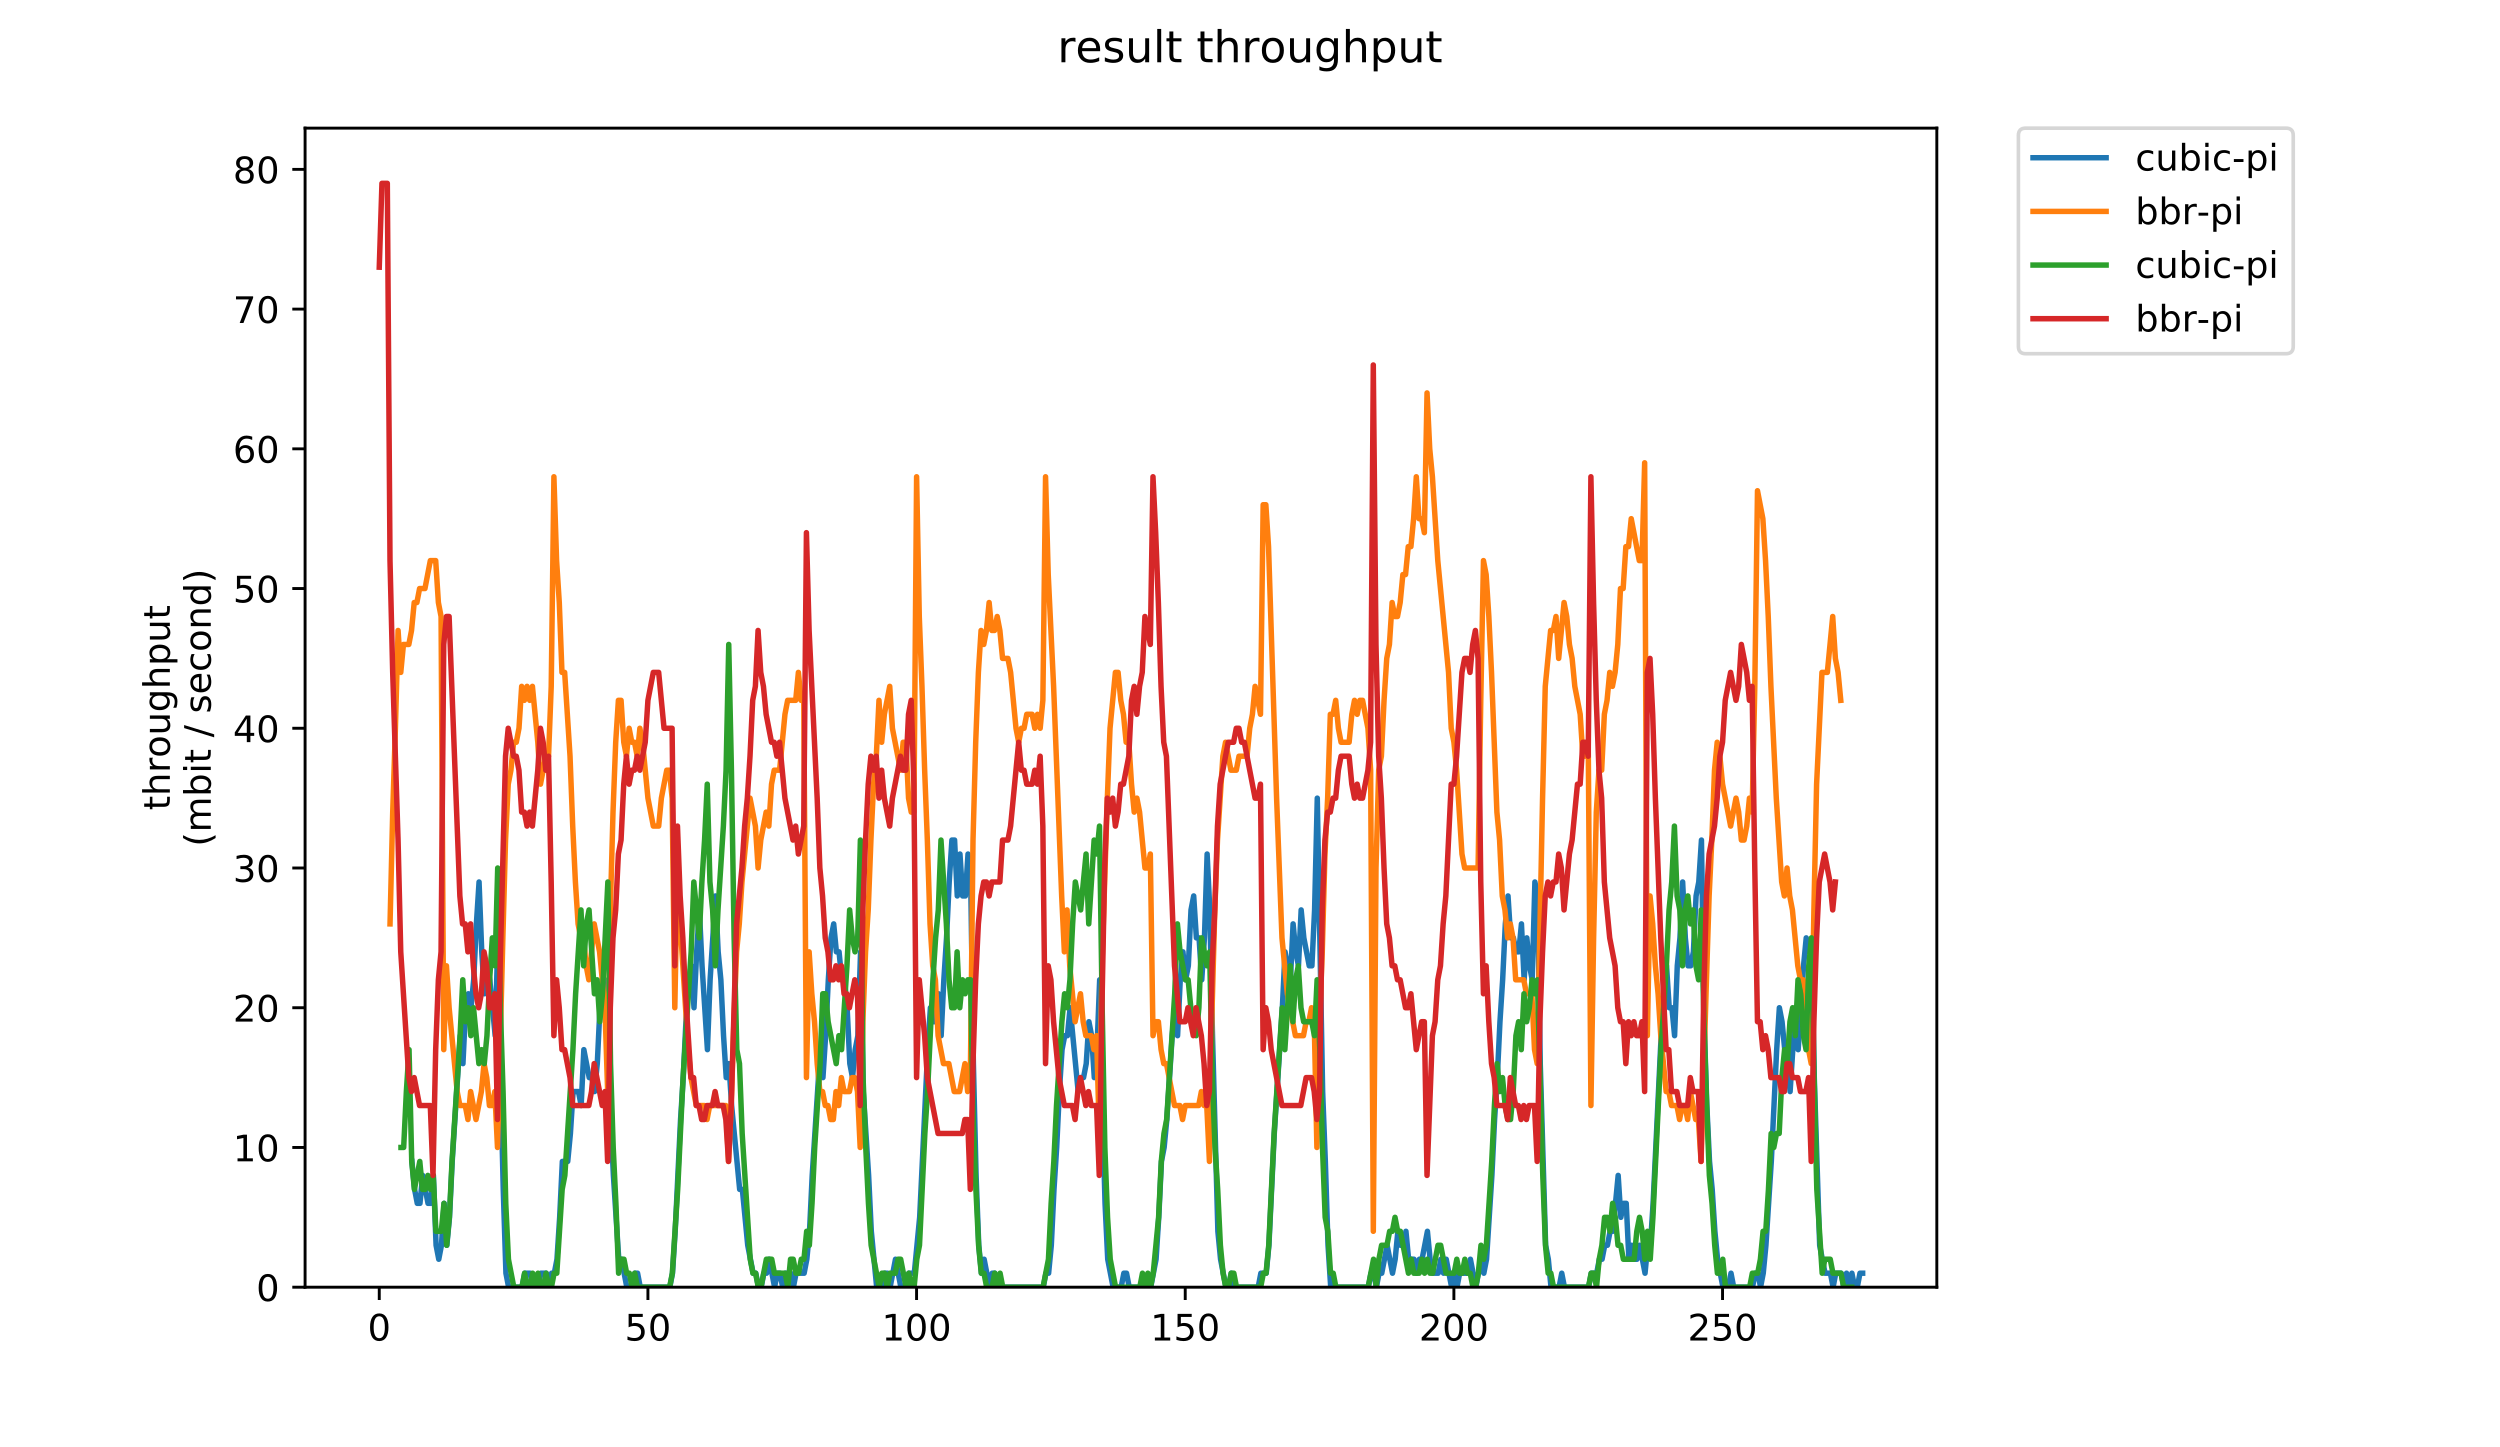 <?xml version="1.0" encoding="utf-8" standalone="no"?>
<!DOCTYPE svg PUBLIC "-//W3C//DTD SVG 1.1//EN"
  "http://www.w3.org/Graphics/SVG/1.1/DTD/svg11.dtd">
<!-- Created with matplotlib (https://matplotlib.org/) -->
<svg height="396pt" version="1.1" viewBox="0 0 684 396" width="684pt" xmlns="http://www.w3.org/2000/svg" xmlns:xlink="http://www.w3.org/1999/xlink">
 <defs>
  <style type="text/css">
*{stroke-linecap:butt;stroke-linejoin:round;}
  </style>
 </defs>
 <g id="figure_1">
  <g id="patch_1">
   <path d="M 0 396 
L 684 396 
L 684 0 
L 0 0 
z
" style="fill:#ffffff;"/>
  </g>
  <g id="axes_1">
   <g id="patch_2">
    <path d="M 83.472 352.174 
L 529.913 352.174 
L 529.913 35.062 
L 83.472 35.062 
z
" style="fill:#ffffff;"/>
   </g>
   <g id="matplotlib.axis_1">
    <g id="xtick_1">
     <g id="line2d_1">
      <defs>
       <path d="M 0 0 
L 0 3.5 
" id="m7304a29580" style="stroke:#000000;stroke-width:0.8;"/>
      </defs>
      <g>
       <use style="stroke:#000000;stroke-width:0.8;" x="103.765" xlink:href="#m7304a29580" y="352.174"/>
      </g>
     </g>
     <g id="text_1">
      <!-- 0 -->
      <defs>
       <path d="M 31.781 66.406 
Q 24.172 66.406 20.328 58.906 
Q 16.5 51.422 16.5 36.375 
Q 16.5 21.391 20.328 13.891 
Q 24.172 6.391 31.781 6.391 
Q 39.453 6.391 43.281 13.891 
Q 47.125 21.391 47.125 36.375 
Q 47.125 51.422 43.281 58.906 
Q 39.453 66.406 31.781 66.406 
z
M 31.781 74.219 
Q 44.047 74.219 50.516 64.516 
Q 56.984 54.828 56.984 36.375 
Q 56.984 17.969 50.516 8.266 
Q 44.047 -1.422 31.781 -1.422 
Q 19.531 -1.422 13.062 8.266 
Q 6.594 17.969 6.594 36.375 
Q 6.594 54.828 13.062 64.516 
Q 19.531 74.219 31.781 74.219 
z
" id="DejaVuSans-48"/>
      </defs>
      <g transform="translate(100.584 366.773)scale(0.1 -0.1)">
       <use xlink:href="#DejaVuSans-48"/>
      </g>
     </g>
    </g>
    <g id="xtick_2">
     <g id="line2d_2">
      <g>
       <use style="stroke:#000000;stroke-width:0.8;" x="177.27" xlink:href="#m7304a29580" y="352.174"/>
      </g>
     </g>
     <g id="text_2">
      <!-- 50 -->
      <defs>
       <path d="M 10.797 72.906 
L 49.516 72.906 
L 49.516 64.594 
L 19.828 64.594 
L 19.828 46.734 
Q 21.969 47.469 24.109 47.828 
Q 26.266 48.188 28.422 48.188 
Q 40.625 48.188 47.75 41.5 
Q 54.891 34.812 54.891 23.391 
Q 54.891 11.625 47.562 5.094 
Q 40.234 -1.422 26.906 -1.422 
Q 22.312 -1.422 17.547 -0.641 
Q 12.797 0.141 7.719 1.703 
L 7.719 11.625 
Q 12.109 9.234 16.797 8.062 
Q 21.484 6.891 26.703 6.891 
Q 35.156 6.891 40.078 11.328 
Q 45.016 15.766 45.016 23.391 
Q 45.016 31 40.078 35.438 
Q 35.156 39.891 26.703 39.891 
Q 22.75 39.891 18.812 39.016 
Q 14.891 38.141 10.797 36.281 
z
" id="DejaVuSans-53"/>
      </defs>
      <g transform="translate(170.907 366.773)scale(0.1 -0.1)">
       <use xlink:href="#DejaVuSans-53"/>
       <use x="63.623" xlink:href="#DejaVuSans-48"/>
      </g>
     </g>
    </g>
    <g id="xtick_3">
     <g id="line2d_3">
      <g>
       <use style="stroke:#000000;stroke-width:0.8;" x="250.774" xlink:href="#m7304a29580" y="352.174"/>
      </g>
     </g>
     <g id="text_3">
      <!-- 100 -->
      <defs>
       <path d="M 12.406 8.297 
L 28.516 8.297 
L 28.516 63.922 
L 10.984 60.406 
L 10.984 69.391 
L 28.422 72.906 
L 38.281 72.906 
L 38.281 8.297 
L 54.391 8.297 
L 54.391 0 
L 12.406 0 
z
" id="DejaVuSans-49"/>
      </defs>
      <g transform="translate(241.23 366.773)scale(0.1 -0.1)">
       <use xlink:href="#DejaVuSans-49"/>
       <use x="63.623" xlink:href="#DejaVuSans-48"/>
       <use x="127.246" xlink:href="#DejaVuSans-48"/>
      </g>
     </g>
    </g>
    <g id="xtick_4">
     <g id="line2d_4">
      <g>
       <use style="stroke:#000000;stroke-width:0.8;" x="324.279" xlink:href="#m7304a29580" y="352.174"/>
      </g>
     </g>
     <g id="text_4">
      <!-- 150 -->
      <g transform="translate(314.735 366.773)scale(0.1 -0.1)">
       <use xlink:href="#DejaVuSans-49"/>
       <use x="63.623" xlink:href="#DejaVuSans-53"/>
       <use x="127.246" xlink:href="#DejaVuSans-48"/>
      </g>
     </g>
    </g>
    <g id="xtick_5">
     <g id="line2d_5">
      <g>
       <use style="stroke:#000000;stroke-width:0.8;" x="397.783" xlink:href="#m7304a29580" y="352.174"/>
      </g>
     </g>
     <g id="text_5">
      <!-- 200 -->
      <defs>
       <path d="M 19.188 8.297 
L 53.609 8.297 
L 53.609 0 
L 7.328 0 
L 7.328 8.297 
Q 12.938 14.109 22.625 23.891 
Q 32.328 33.688 34.812 36.531 
Q 39.547 41.844 41.422 45.531 
Q 43.312 49.219 43.312 52.781 
Q 43.312 58.594 39.234 62.25 
Q 35.156 65.922 28.609 65.922 
Q 23.969 65.922 18.812 64.312 
Q 13.672 62.703 7.812 59.422 
L 7.812 69.391 
Q 13.766 71.781 18.938 73 
Q 24.125 74.219 28.422 74.219 
Q 39.75 74.219 46.484 68.547 
Q 53.219 62.891 53.219 53.422 
Q 53.219 48.922 51.531 44.891 
Q 49.859 40.875 45.406 35.406 
Q 44.188 33.984 37.641 27.219 
Q 31.109 20.453 19.188 8.297 
z
" id="DejaVuSans-50"/>
      </defs>
      <g transform="translate(388.239 366.773)scale(0.1 -0.1)">
       <use xlink:href="#DejaVuSans-50"/>
       <use x="63.623" xlink:href="#DejaVuSans-48"/>
       <use x="127.246" xlink:href="#DejaVuSans-48"/>
      </g>
     </g>
    </g>
    <g id="xtick_6">
     <g id="line2d_6">
      <g>
       <use style="stroke:#000000;stroke-width:0.8;" x="471.288" xlink:href="#m7304a29580" y="352.174"/>
      </g>
     </g>
     <g id="text_6">
      <!-- 250 -->
      <g transform="translate(461.744 366.773)scale(0.1 -0.1)">
       <use xlink:href="#DejaVuSans-50"/>
       <use x="63.623" xlink:href="#DejaVuSans-53"/>
       <use x="127.246" xlink:href="#DejaVuSans-48"/>
      </g>
     </g>
    </g>
   </g>
   <g id="matplotlib.axis_2">
    <g id="ytick_1">
     <g id="line2d_7">
      <defs>
       <path d="M 0 0 
L -3.5 0 
" id="m62e40e57a2" style="stroke:#000000;stroke-width:0.8;"/>
      </defs>
      <g>
       <use style="stroke:#000000;stroke-width:0.8;" x="83.472" xlink:href="#m62e40e57a2" y="352.174"/>
      </g>
     </g>
     <g id="text_7">
      <!-- 0 -->
      <g transform="translate(70.11 355.973)scale(0.1 -0.1)">
       <use xlink:href="#DejaVuSans-48"/>
      </g>
     </g>
    </g>
    <g id="ytick_2">
     <g id="line2d_8">
      <g>
       <use style="stroke:#000000;stroke-width:0.8;" x="83.472" xlink:href="#m62e40e57a2" y="313.945"/>
      </g>
     </g>
     <g id="text_8">
      <!-- 10 -->
      <g transform="translate(63.747 317.744)scale(0.1 -0.1)">
       <use xlink:href="#DejaVuSans-49"/>
       <use x="63.623" xlink:href="#DejaVuSans-48"/>
      </g>
     </g>
    </g>
    <g id="ytick_3">
     <g id="line2d_9">
      <g>
       <use style="stroke:#000000;stroke-width:0.8;" x="83.472" xlink:href="#m62e40e57a2" y="275.716"/>
      </g>
     </g>
     <g id="text_9">
      <!-- 20 -->
      <g transform="translate(63.747 279.515)scale(0.1 -0.1)">
       <use xlink:href="#DejaVuSans-50"/>
       <use x="63.623" xlink:href="#DejaVuSans-48"/>
      </g>
     </g>
    </g>
    <g id="ytick_4">
     <g id="line2d_10">
      <g>
       <use style="stroke:#000000;stroke-width:0.8;" x="83.472" xlink:href="#m62e40e57a2" y="237.486"/>
      </g>
     </g>
     <g id="text_10">
      <!-- 30 -->
      <defs>
       <path d="M 40.578 39.312 
Q 47.656 37.797 51.625 33 
Q 55.609 28.219 55.609 21.188 
Q 55.609 10.406 48.188 4.484 
Q 40.766 -1.422 27.094 -1.422 
Q 22.516 -1.422 17.656 -0.516 
Q 12.797 0.391 7.625 2.203 
L 7.625 11.719 
Q 11.719 9.328 16.594 8.109 
Q 21.484 6.891 26.812 6.891 
Q 36.078 6.891 40.938 10.547 
Q 45.797 14.203 45.797 21.188 
Q 45.797 27.641 41.281 31.266 
Q 36.766 34.906 28.719 34.906 
L 20.219 34.906 
L 20.219 43.016 
L 29.109 43.016 
Q 36.375 43.016 40.234 45.922 
Q 44.094 48.828 44.094 54.297 
Q 44.094 59.906 40.109 62.906 
Q 36.141 65.922 28.719 65.922 
Q 24.656 65.922 20.016 65.031 
Q 15.375 64.156 9.812 62.312 
L 9.812 71.094 
Q 15.438 72.656 20.344 73.438 
Q 25.25 74.219 29.594 74.219 
Q 40.828 74.219 47.359 69.109 
Q 53.906 64.016 53.906 55.328 
Q 53.906 49.266 50.438 45.094 
Q 46.969 40.922 40.578 39.312 
z
" id="DejaVuSans-51"/>
      </defs>
      <g transform="translate(63.747 241.286)scale(0.1 -0.1)">
       <use xlink:href="#DejaVuSans-51"/>
       <use x="63.623" xlink:href="#DejaVuSans-48"/>
      </g>
     </g>
    </g>
    <g id="ytick_5">
     <g id="line2d_11">
      <g>
       <use style="stroke:#000000;stroke-width:0.8;" x="83.472" xlink:href="#m62e40e57a2" y="199.257"/>
      </g>
     </g>
     <g id="text_11">
      <!-- 40 -->
      <defs>
       <path d="M 37.797 64.312 
L 12.891 25.391 
L 37.797 25.391 
z
M 35.203 72.906 
L 47.609 72.906 
L 47.609 25.391 
L 58.016 25.391 
L 58.016 17.188 
L 47.609 17.188 
L 47.609 0 
L 37.797 0 
L 37.797 17.188 
L 4.891 17.188 
L 4.891 26.703 
z
" id="DejaVuSans-52"/>
      </defs>
      <g transform="translate(63.747 203.056)scale(0.1 -0.1)">
       <use xlink:href="#DejaVuSans-52"/>
       <use x="63.623" xlink:href="#DejaVuSans-48"/>
      </g>
     </g>
    </g>
    <g id="ytick_6">
     <g id="line2d_12">
      <g>
       <use style="stroke:#000000;stroke-width:0.8;" x="83.472" xlink:href="#m62e40e57a2" y="161.028"/>
      </g>
     </g>
     <g id="text_12">
      <!-- 50 -->
      <g transform="translate(63.747 164.827)scale(0.1 -0.1)">
       <use xlink:href="#DejaVuSans-53"/>
       <use x="63.623" xlink:href="#DejaVuSans-48"/>
      </g>
     </g>
    </g>
    <g id="ytick_7">
     <g id="line2d_13">
      <g>
       <use style="stroke:#000000;stroke-width:0.8;" x="83.472" xlink:href="#m62e40e57a2" y="122.799"/>
      </g>
     </g>
     <g id="text_13">
      <!-- 60 -->
      <defs>
       <path d="M 33.016 40.375 
Q 26.375 40.375 22.484 35.828 
Q 18.609 31.297 18.609 23.391 
Q 18.609 15.531 22.484 10.953 
Q 26.375 6.391 33.016 6.391 
Q 39.656 6.391 43.531 10.953 
Q 47.406 15.531 47.406 23.391 
Q 47.406 31.297 43.531 35.828 
Q 39.656 40.375 33.016 40.375 
z
M 52.594 71.297 
L 52.594 62.312 
Q 48.875 64.062 45.094 64.984 
Q 41.312 65.922 37.594 65.922 
Q 27.828 65.922 22.672 59.328 
Q 17.531 52.734 16.797 39.406 
Q 19.672 43.656 24.016 45.922 
Q 28.375 48.188 33.594 48.188 
Q 44.578 48.188 50.953 41.516 
Q 57.328 34.859 57.328 23.391 
Q 57.328 12.156 50.688 5.359 
Q 44.047 -1.422 33.016 -1.422 
Q 20.359 -1.422 13.672 8.266 
Q 6.984 17.969 6.984 36.375 
Q 6.984 53.656 15.188 63.938 
Q 23.391 74.219 37.203 74.219 
Q 40.922 74.219 44.703 73.484 
Q 48.484 72.75 52.594 71.297 
z
" id="DejaVuSans-54"/>
      </defs>
      <g transform="translate(63.747 126.598)scale(0.1 -0.1)">
       <use xlink:href="#DejaVuSans-54"/>
       <use x="63.623" xlink:href="#DejaVuSans-48"/>
      </g>
     </g>
    </g>
    <g id="ytick_8">
     <g id="line2d_14">
      <g>
       <use style="stroke:#000000;stroke-width:0.8;" x="83.472" xlink:href="#m62e40e57a2" y="84.569"/>
      </g>
     </g>
     <g id="text_14">
      <!-- 70 -->
      <defs>
       <path d="M 8.203 72.906 
L 55.078 72.906 
L 55.078 68.703 
L 28.609 0 
L 18.312 0 
L 43.219 64.594 
L 8.203 64.594 
z
" id="DejaVuSans-55"/>
      </defs>
      <g transform="translate(63.747 88.369)scale(0.1 -0.1)">
       <use xlink:href="#DejaVuSans-55"/>
       <use x="63.623" xlink:href="#DejaVuSans-48"/>
      </g>
     </g>
    </g>
    <g id="ytick_9">
     <g id="line2d_15">
      <g>
       <use style="stroke:#000000;stroke-width:0.8;" x="83.472" xlink:href="#m62e40e57a2" y="46.34"/>
      </g>
     </g>
     <g id="text_15">
      <!-- 80 -->
      <defs>
       <path d="M 31.781 34.625 
Q 24.75 34.625 20.719 30.859 
Q 16.703 27.094 16.703 20.516 
Q 16.703 13.922 20.719 10.156 
Q 24.75 6.391 31.781 6.391 
Q 38.812 6.391 42.859 10.172 
Q 46.922 13.969 46.922 20.516 
Q 46.922 27.094 42.891 30.859 
Q 38.875 34.625 31.781 34.625 
z
M 21.922 38.812 
Q 15.578 40.375 12.031 44.719 
Q 8.5 49.078 8.5 55.328 
Q 8.5 64.062 14.719 69.141 
Q 20.953 74.219 31.781 74.219 
Q 42.672 74.219 48.875 69.141 
Q 55.078 64.062 55.078 55.328 
Q 55.078 49.078 51.531 44.719 
Q 48 40.375 41.703 38.812 
Q 48.828 37.156 52.797 32.312 
Q 56.781 27.484 56.781 20.516 
Q 56.781 9.906 50.312 4.234 
Q 43.844 -1.422 31.781 -1.422 
Q 19.734 -1.422 13.25 4.234 
Q 6.781 9.906 6.781 20.516 
Q 6.781 27.484 10.781 32.312 
Q 14.797 37.156 21.922 38.812 
z
M 18.312 54.391 
Q 18.312 48.734 21.844 45.562 
Q 25.391 42.391 31.781 42.391 
Q 38.141 42.391 41.719 45.562 
Q 45.312 48.734 45.312 54.391 
Q 45.312 60.062 41.719 63.234 
Q 38.141 66.406 31.781 66.406 
Q 25.391 66.406 21.844 63.234 
Q 18.312 60.062 18.312 54.391 
z
" id="DejaVuSans-56"/>
      </defs>
      <g transform="translate(63.747 50.139)scale(0.1 -0.1)">
       <use xlink:href="#DejaVuSans-56"/>
       <use x="63.623" xlink:href="#DejaVuSans-48"/>
      </g>
     </g>
    </g>
    <g id="text_16">
     <!-- throughput -->
     <defs>
      <path d="M 18.312 70.219 
L 18.312 54.688 
L 36.812 54.688 
L 36.812 47.703 
L 18.312 47.703 
L 18.312 18.016 
Q 18.312 11.328 20.141 9.422 
Q 21.969 7.516 27.594 7.516 
L 36.812 7.516 
L 36.812 0 
L 27.594 0 
Q 17.188 0 13.234 3.875 
Q 9.281 7.766 9.281 18.016 
L 9.281 47.703 
L 2.688 47.703 
L 2.688 54.688 
L 9.281 54.688 
L 9.281 70.219 
z
" id="DejaVuSans-116"/>
      <path d="M 54.891 33.016 
L 54.891 0 
L 45.906 0 
L 45.906 32.719 
Q 45.906 40.484 42.875 44.328 
Q 39.844 48.188 33.797 48.188 
Q 26.516 48.188 22.312 43.547 
Q 18.109 38.922 18.109 30.906 
L 18.109 0 
L 9.078 0 
L 9.078 75.984 
L 18.109 75.984 
L 18.109 46.188 
Q 21.344 51.125 25.703 53.562 
Q 30.078 56 35.797 56 
Q 45.219 56 50.047 50.172 
Q 54.891 44.344 54.891 33.016 
z
" id="DejaVuSans-104"/>
      <path d="M 41.109 46.297 
Q 39.594 47.172 37.812 47.578 
Q 36.031 48 33.891 48 
Q 26.266 48 22.188 43.047 
Q 18.109 38.094 18.109 28.812 
L 18.109 0 
L 9.078 0 
L 9.078 54.688 
L 18.109 54.688 
L 18.109 46.188 
Q 20.953 51.172 25.484 53.578 
Q 30.031 56 36.531 56 
Q 37.453 56 38.578 55.875 
Q 39.703 55.766 41.062 55.516 
z
" id="DejaVuSans-114"/>
      <path d="M 30.609 48.391 
Q 23.391 48.391 19.188 42.75 
Q 14.984 37.109 14.984 27.297 
Q 14.984 17.484 19.156 11.844 
Q 23.344 6.203 30.609 6.203 
Q 37.797 6.203 41.984 11.859 
Q 46.188 17.531 46.188 27.297 
Q 46.188 37.016 41.984 42.703 
Q 37.797 48.391 30.609 48.391 
z
M 30.609 56 
Q 42.328 56 49.016 48.375 
Q 55.719 40.766 55.719 27.297 
Q 55.719 13.875 49.016 6.219 
Q 42.328 -1.422 30.609 -1.422 
Q 18.844 -1.422 12.172 6.219 
Q 5.516 13.875 5.516 27.297 
Q 5.516 40.766 12.172 48.375 
Q 18.844 56 30.609 56 
z
" id="DejaVuSans-111"/>
      <path d="M 8.5 21.578 
L 8.5 54.688 
L 17.484 54.688 
L 17.484 21.922 
Q 17.484 14.156 20.5 10.266 
Q 23.531 6.391 29.594 6.391 
Q 36.859 6.391 41.078 11.031 
Q 45.312 15.672 45.312 23.688 
L 45.312 54.688 
L 54.297 54.688 
L 54.297 0 
L 45.312 0 
L 45.312 8.406 
Q 42.047 3.422 37.719 1 
Q 33.406 -1.422 27.688 -1.422 
Q 18.266 -1.422 13.375 4.438 
Q 8.5 10.297 8.5 21.578 
z
M 31.109 56 
z
" id="DejaVuSans-117"/>
      <path d="M 45.406 27.984 
Q 45.406 37.75 41.375 43.109 
Q 37.359 48.484 30.078 48.484 
Q 22.859 48.484 18.828 43.109 
Q 14.797 37.75 14.797 27.984 
Q 14.797 18.266 18.828 12.891 
Q 22.859 7.516 30.078 7.516 
Q 37.359 7.516 41.375 12.891 
Q 45.406 18.266 45.406 27.984 
z
M 54.391 6.781 
Q 54.391 -7.172 48.188 -13.984 
Q 42 -20.797 29.203 -20.797 
Q 24.469 -20.797 20.266 -20.094 
Q 16.062 -19.391 12.109 -17.922 
L 12.109 -9.188 
Q 16.062 -11.328 19.922 -12.344 
Q 23.781 -13.375 27.781 -13.375 
Q 36.625 -13.375 41.016 -8.766 
Q 45.406 -4.156 45.406 5.172 
L 45.406 9.625 
Q 42.625 4.781 38.281 2.391 
Q 33.938 0 27.875 0 
Q 17.828 0 11.672 7.656 
Q 5.516 15.328 5.516 27.984 
Q 5.516 40.672 11.672 48.328 
Q 17.828 56 27.875 56 
Q 33.938 56 38.281 53.609 
Q 42.625 51.219 45.406 46.391 
L 45.406 54.688 
L 54.391 54.688 
z
" id="DejaVuSans-103"/>
      <path d="M 18.109 8.203 
L 18.109 -20.797 
L 9.078 -20.797 
L 9.078 54.688 
L 18.109 54.688 
L 18.109 46.391 
Q 20.953 51.266 25.266 53.625 
Q 29.594 56 35.594 56 
Q 45.562 56 51.781 48.094 
Q 58.016 40.188 58.016 27.297 
Q 58.016 14.406 51.781 6.484 
Q 45.562 -1.422 35.594 -1.422 
Q 29.594 -1.422 25.266 0.953 
Q 20.953 3.328 18.109 8.203 
z
M 48.688 27.297 
Q 48.688 37.203 44.609 42.844 
Q 40.531 48.484 33.406 48.484 
Q 26.266 48.484 22.188 42.844 
Q 18.109 37.203 18.109 27.297 
Q 18.109 17.391 22.188 11.75 
Q 26.266 6.109 33.406 6.109 
Q 40.531 6.109 44.609 11.75 
Q 48.688 17.391 48.688 27.297 
z
" id="DejaVuSans-112"/>
     </defs>
     <g transform="translate(46.47 221.675)rotate(-90)scale(0.1 -0.1)">
      <use xlink:href="#DejaVuSans-116"/>
      <use x="39.209" xlink:href="#DejaVuSans-104"/>
      <use x="102.588" xlink:href="#DejaVuSans-114"/>
      <use x="143.67" xlink:href="#DejaVuSans-111"/>
      <use x="204.852" xlink:href="#DejaVuSans-117"/>
      <use x="268.23" xlink:href="#DejaVuSans-103"/>
      <use x="331.707" xlink:href="#DejaVuSans-104"/>
      <use x="395.086" xlink:href="#DejaVuSans-112"/>
      <use x="458.562" xlink:href="#DejaVuSans-117"/>
      <use x="521.941" xlink:href="#DejaVuSans-116"/>
     </g>
     <!-- (mbit / second) -->
     <defs>
      <path d="M 31 75.875 
Q 24.469 64.656 21.281 53.656 
Q 18.109 42.672 18.109 31.391 
Q 18.109 20.125 21.312 9.062 
Q 24.516 -2 31 -13.188 
L 23.188 -13.188 
Q 15.875 -1.703 12.234 9.375 
Q 8.594 20.453 8.594 31.391 
Q 8.594 42.281 12.203 53.312 
Q 15.828 64.359 23.188 75.875 
z
" id="DejaVuSans-40"/>
      <path d="M 52 44.188 
Q 55.375 50.25 60.062 53.125 
Q 64.75 56 71.094 56 
Q 79.641 56 84.281 50.016 
Q 88.922 44.047 88.922 33.016 
L 88.922 0 
L 79.891 0 
L 79.891 32.719 
Q 79.891 40.578 77.094 44.375 
Q 74.312 48.188 68.609 48.188 
Q 61.625 48.188 57.562 43.547 
Q 53.516 38.922 53.516 30.906 
L 53.516 0 
L 44.484 0 
L 44.484 32.719 
Q 44.484 40.625 41.703 44.406 
Q 38.922 48.188 33.109 48.188 
Q 26.219 48.188 22.156 43.531 
Q 18.109 38.875 18.109 30.906 
L 18.109 0 
L 9.078 0 
L 9.078 54.688 
L 18.109 54.688 
L 18.109 46.188 
Q 21.188 51.219 25.484 53.609 
Q 29.781 56 35.688 56 
Q 41.656 56 45.828 52.969 
Q 50 49.953 52 44.188 
z
" id="DejaVuSans-109"/>
      <path d="M 48.688 27.297 
Q 48.688 37.203 44.609 42.844 
Q 40.531 48.484 33.406 48.484 
Q 26.266 48.484 22.188 42.844 
Q 18.109 37.203 18.109 27.297 
Q 18.109 17.391 22.188 11.75 
Q 26.266 6.109 33.406 6.109 
Q 40.531 6.109 44.609 11.75 
Q 48.688 17.391 48.688 27.297 
z
M 18.109 46.391 
Q 20.953 51.266 25.266 53.625 
Q 29.594 56 35.594 56 
Q 45.562 56 51.781 48.094 
Q 58.016 40.188 58.016 27.297 
Q 58.016 14.406 51.781 6.484 
Q 45.562 -1.422 35.594 -1.422 
Q 29.594 -1.422 25.266 0.953 
Q 20.953 3.328 18.109 8.203 
L 18.109 0 
L 9.078 0 
L 9.078 75.984 
L 18.109 75.984 
z
" id="DejaVuSans-98"/>
      <path d="M 9.422 54.688 
L 18.406 54.688 
L 18.406 0 
L 9.422 0 
z
M 9.422 75.984 
L 18.406 75.984 
L 18.406 64.594 
L 9.422 64.594 
z
" id="DejaVuSans-105"/>
      <path id="DejaVuSans-32"/>
      <path d="M 25.391 72.906 
L 33.688 72.906 
L 8.297 -9.281 
L 0 -9.281 
z
" id="DejaVuSans-47"/>
      <path d="M 44.281 53.078 
L 44.281 44.578 
Q 40.484 46.531 36.375 47.5 
Q 32.281 48.484 27.875 48.484 
Q 21.188 48.484 17.844 46.438 
Q 14.5 44.391 14.5 40.281 
Q 14.5 37.156 16.891 35.375 
Q 19.281 33.594 26.516 31.984 
L 29.594 31.297 
Q 39.156 29.25 43.188 25.516 
Q 47.219 21.781 47.219 15.094 
Q 47.219 7.469 41.188 3.016 
Q 35.156 -1.422 24.609 -1.422 
Q 20.219 -1.422 15.453 -0.562 
Q 10.688 0.297 5.422 2 
L 5.422 11.281 
Q 10.406 8.688 15.234 7.391 
Q 20.062 6.109 24.812 6.109 
Q 31.156 6.109 34.562 8.281 
Q 37.984 10.453 37.984 14.406 
Q 37.984 18.062 35.516 20.016 
Q 33.062 21.969 24.703 23.781 
L 21.578 24.516 
Q 13.234 26.266 9.516 29.906 
Q 5.812 33.547 5.812 39.891 
Q 5.812 47.609 11.281 51.797 
Q 16.75 56 26.812 56 
Q 31.781 56 36.172 55.266 
Q 40.578 54.547 44.281 53.078 
z
" id="DejaVuSans-115"/>
      <path d="M 56.203 29.594 
L 56.203 25.203 
L 14.891 25.203 
Q 15.484 15.922 20.484 11.062 
Q 25.484 6.203 34.422 6.203 
Q 39.594 6.203 44.453 7.469 
Q 49.312 8.734 54.109 11.281 
L 54.109 2.781 
Q 49.266 0.734 44.188 -0.344 
Q 39.109 -1.422 33.891 -1.422 
Q 20.797 -1.422 13.156 6.188 
Q 5.516 13.812 5.516 26.812 
Q 5.516 40.234 12.766 48.109 
Q 20.016 56 32.328 56 
Q 43.359 56 49.781 48.891 
Q 56.203 41.797 56.203 29.594 
z
M 47.219 32.234 
Q 47.125 39.594 43.094 43.984 
Q 39.062 48.391 32.422 48.391 
Q 24.906 48.391 20.391 44.141 
Q 15.875 39.891 15.188 32.172 
z
" id="DejaVuSans-101"/>
      <path d="M 48.781 52.594 
L 48.781 44.188 
Q 44.969 46.297 41.141 47.344 
Q 37.312 48.391 33.406 48.391 
Q 24.656 48.391 19.812 42.844 
Q 14.984 37.312 14.984 27.297 
Q 14.984 17.281 19.812 11.734 
Q 24.656 6.203 33.406 6.203 
Q 37.312 6.203 41.141 7.25 
Q 44.969 8.297 48.781 10.406 
L 48.781 2.094 
Q 45.016 0.344 40.984 -0.531 
Q 36.969 -1.422 32.422 -1.422 
Q 20.062 -1.422 12.781 6.344 
Q 5.516 14.109 5.516 27.297 
Q 5.516 40.672 12.859 48.328 
Q 20.219 56 33.016 56 
Q 37.156 56 41.109 55.141 
Q 45.062 54.297 48.781 52.594 
z
" id="DejaVuSans-99"/>
      <path d="M 54.891 33.016 
L 54.891 0 
L 45.906 0 
L 45.906 32.719 
Q 45.906 40.484 42.875 44.328 
Q 39.844 48.188 33.797 48.188 
Q 26.516 48.188 22.312 43.547 
Q 18.109 38.922 18.109 30.906 
L 18.109 0 
L 9.078 0 
L 9.078 54.688 
L 18.109 54.688 
L 18.109 46.188 
Q 21.344 51.125 25.703 53.562 
Q 30.078 56 35.797 56 
Q 45.219 56 50.047 50.172 
Q 54.891 44.344 54.891 33.016 
z
" id="DejaVuSans-110"/>
      <path d="M 45.406 46.391 
L 45.406 75.984 
L 54.391 75.984 
L 54.391 0 
L 45.406 0 
L 45.406 8.203 
Q 42.578 3.328 38.25 0.953 
Q 33.938 -1.422 27.875 -1.422 
Q 17.969 -1.422 11.734 6.484 
Q 5.516 14.406 5.516 27.297 
Q 5.516 40.188 11.734 48.094 
Q 17.969 56 27.875 56 
Q 33.938 56 38.25 53.625 
Q 42.578 51.266 45.406 46.391 
z
M 14.797 27.297 
Q 14.797 17.391 18.875 11.75 
Q 22.953 6.109 30.078 6.109 
Q 37.203 6.109 41.297 11.75 
Q 45.406 17.391 45.406 27.297 
Q 45.406 37.203 41.297 42.844 
Q 37.203 48.484 30.078 48.484 
Q 22.953 48.484 18.875 42.844 
Q 14.797 37.203 14.797 27.297 
z
" id="DejaVuSans-100"/>
      <path d="M 8.016 75.875 
L 15.828 75.875 
Q 23.141 64.359 26.781 53.312 
Q 30.422 42.281 30.422 31.391 
Q 30.422 20.453 26.781 9.375 
Q 23.141 -1.703 15.828 -13.188 
L 8.016 -13.188 
Q 14.5 -2 17.703 9.062 
Q 20.906 20.125 20.906 31.391 
Q 20.906 42.672 17.703 53.656 
Q 14.5 64.656 8.016 75.875 
z
" id="DejaVuSans-41"/>
     </defs>
     <g transform="translate(57.668 231.609)rotate(-90)scale(0.1 -0.1)">
      <use xlink:href="#DejaVuSans-40"/>
      <use x="39.014" xlink:href="#DejaVuSans-109"/>
      <use x="136.426" xlink:href="#DejaVuSans-98"/>
      <use x="199.902" xlink:href="#DejaVuSans-105"/>
      <use x="227.686" xlink:href="#DejaVuSans-116"/>
      <use x="266.895" xlink:href="#DejaVuSans-32"/>
      <use x="298.682" xlink:href="#DejaVuSans-47"/>
      <use x="332.373" xlink:href="#DejaVuSans-32"/>
      <use x="364.16" xlink:href="#DejaVuSans-115"/>
      <use x="416.26" xlink:href="#DejaVuSans-101"/>
      <use x="477.783" xlink:href="#DejaVuSans-99"/>
      <use x="532.764" xlink:href="#DejaVuSans-111"/>
      <use x="593.945" xlink:href="#DejaVuSans-110"/>
      <use x="657.324" xlink:href="#DejaVuSans-100"/>
      <use x="720.801" xlink:href="#DejaVuSans-41"/>
     </g>
    </g>
   </g>
   <g id="line2d_16">
    <path clip-path="url(#p33886d0553)" d="M 112.696 317.768 
L 113.431 325.414 
L 114.166 329.237 
L 114.901 329.237 
L 115.636 321.591 
L 117.106 329.237 
L 117.841 329.237 
L 118.576 321.591 
L 119.311 340.705 
L 120.046 344.528 
L 120.781 340.705 
L 121.516 329.237 
L 122.251 340.705 
L 122.987 333.06 
L 123.722 317.768 
L 125.927 283.362 
L 126.662 291.007 
L 127.397 275.716 
L 128.132 271.893 
L 128.867 275.716 
L 129.602 268.07 
L 130.337 252.778 
L 131.072 241.309 
L 131.807 260.424 
L 132.542 271.893 
L 133.277 264.247 
L 134.012 268.07 
L 135.482 283.362 
L 136.217 256.601 
L 136.952 294.83 
L 137.687 325.414 
L 138.422 348.351 
L 139.158 352.174 
L 142.833 352.174 
L 143.568 348.351 
L 145.038 348.351 
L 145.773 352.174 
L 147.243 352.174 
L 147.978 348.351 
L 149.448 348.351 
L 150.183 352.174 
L 150.918 348.351 
L 151.653 348.351 
L 152.388 344.528 
L 153.123 333.06 
L 153.858 317.768 
L 155.329 317.768 
L 156.064 310.122 
L 156.799 298.653 
L 158.269 298.653 
L 159.004 302.476 
L 159.739 287.184 
L 161.209 294.83 
L 161.944 294.83 
L 162.679 298.653 
L 163.414 291.007 
L 164.149 275.716 
L 164.884 271.893 
L 165.619 275.716 
L 166.354 268.07 
L 167.089 306.299 
L 167.824 321.591 
L 169.294 344.528 
L 170.029 344.528 
L 171.499 352.174 
L 172.97 352.174 
L 173.705 348.351 
L 174.44 348.351 
L 175.175 352.174 
L 183.26 352.174 
L 183.995 348.351 
L 184.73 336.882 
L 186.2 306.299 
L 186.935 294.83 
L 187.67 279.539 
L 188.406 268.07 
L 189.141 264.247 
L 189.876 275.716 
L 190.611 260.424 
L 191.346 248.955 
L 192.081 264.247 
L 193.551 287.184 
L 194.286 268.07 
L 195.756 245.132 
L 196.491 260.424 
L 197.226 268.07 
L 197.961 283.362 
L 198.696 294.83 
L 199.431 291.007 
L 200.166 302.476 
L 202.371 325.414 
L 203.106 325.414 
L 204.577 340.705 
L 206.047 348.351 
L 206.782 348.351 
L 207.517 352.174 
L 208.252 352.174 
L 208.987 348.351 
L 209.722 348.351 
L 210.457 344.528 
L 211.927 352.174 
L 212.662 348.351 
L 213.397 348.351 
L 214.132 352.174 
L 214.867 348.351 
L 216.337 348.351 
L 217.072 352.174 
L 217.807 348.351 
L 220.012 348.351 
L 220.748 344.528 
L 221.483 336.882 
L 222.218 321.591 
L 224.423 287.184 
L 225.158 294.83 
L 225.893 283.362 
L 226.628 268.07 
L 227.363 256.601 
L 228.098 252.778 
L 228.833 260.424 
L 229.568 260.424 
L 230.303 268.07 
L 231.038 268.07 
L 231.773 275.716 
L 232.508 291.007 
L 233.243 294.83 
L 233.978 287.184 
L 234.713 283.362 
L 235.448 260.424 
L 236.183 298.653 
L 237.654 321.591 
L 238.389 336.882 
L 239.859 352.174 
L 241.329 352.174 
L 242.064 348.351 
L 242.799 348.351 
L 243.534 352.174 
L 245.004 344.528 
L 246.474 352.174 
L 247.944 352.174 
L 248.679 348.351 
L 250.149 348.351 
L 251.619 333.06 
L 253.825 287.184 
L 254.56 275.716 
L 255.295 279.539 
L 256.03 279.539 
L 256.765 271.893 
L 257.5 283.362 
L 258.235 268.07 
L 258.97 256.601 
L 259.705 241.309 
L 260.44 229.841 
L 261.175 229.841 
L 261.91 245.132 
L 262.645 233.663 
L 263.38 245.132 
L 264.115 245.132 
L 264.85 233.663 
L 265.585 241.309 
L 266.32 291.007 
L 267.055 321.591 
L 267.79 340.705 
L 268.525 348.351 
L 269.26 344.528 
L 270.731 352.174 
L 271.466 348.351 
L 272.201 348.351 
L 272.936 352.174 
L 285.431 352.174 
L 286.167 348.351 
L 286.902 348.351 
L 287.637 340.705 
L 288.372 325.414 
L 289.107 313.945 
L 289.842 298.653 
L 290.577 287.184 
L 291.312 283.362 
L 292.047 283.362 
L 292.782 275.716 
L 294.987 298.653 
L 295.722 294.83 
L 296.457 294.83 
L 297.192 291.007 
L 297.927 279.539 
L 298.662 283.362 
L 299.397 294.83 
L 300.132 287.184 
L 300.867 268.07 
L 301.602 302.476 
L 302.338 329.237 
L 303.073 344.528 
L 304.543 352.174 
L 306.748 352.174 
L 307.483 348.351 
L 308.218 348.351 
L 308.953 352.174 
L 314.833 352.174 
L 316.303 344.528 
L 317.038 333.06 
L 317.773 317.768 
L 318.509 313.945 
L 319.244 306.299 
L 320.714 283.362 
L 321.449 275.716 
L 322.184 283.362 
L 322.919 268.07 
L 323.654 260.424 
L 324.389 268.07 
L 325.124 264.247 
L 325.859 248.955 
L 326.594 245.132 
L 327.329 256.601 
L 328.064 256.601 
L 328.799 268.07 
L 329.534 256.601 
L 330.269 233.663 
L 331.004 248.955 
L 331.739 283.362 
L 333.209 336.882 
L 333.944 344.528 
L 335.415 352.174 
L 336.15 352.174 
L 336.885 348.351 
L 337.62 352.174 
L 344.235 352.174 
L 344.97 348.351 
L 346.44 348.351 
L 347.175 340.705 
L 348.645 310.122 
L 350.85 275.716 
L 351.586 260.424 
L 353.056 268.07 
L 353.791 252.778 
L 354.526 260.424 
L 355.261 264.247 
L 355.996 248.955 
L 356.731 256.601 
L 358.201 264.247 
L 358.936 264.247 
L 359.671 248.955 
L 360.406 218.372 
L 361.876 298.653 
L 362.611 317.768 
L 363.346 340.705 
L 364.081 352.174 
L 374.372 352.174 
L 375.107 348.351 
L 375.842 348.351 
L 376.577 352.174 
L 377.312 348.351 
L 378.047 348.351 
L 379.517 340.705 
L 380.987 348.351 
L 381.722 344.528 
L 382.457 336.882 
L 383.192 340.705 
L 383.928 340.705 
L 384.663 336.882 
L 385.398 344.528 
L 386.868 344.528 
L 387.603 348.351 
L 388.338 344.528 
L 389.073 344.528 
L 390.543 336.882 
L 391.278 344.528 
L 392.013 348.351 
L 393.483 348.351 
L 394.218 344.528 
L 394.953 348.351 
L 395.688 344.528 
L 397.158 352.174 
L 397.893 348.351 
L 398.628 352.174 
L 399.363 348.351 
L 401.569 348.351 
L 402.304 344.528 
L 403.774 352.174 
L 405.244 344.528 
L 405.979 348.351 
L 406.714 344.528 
L 408.184 321.591 
L 408.919 306.299 
L 409.654 294.83 
L 410.389 279.539 
L 411.124 268.07 
L 411.859 252.778 
L 412.594 245.132 
L 413.329 256.601 
L 414.064 256.601 
L 414.799 260.424 
L 415.534 260.424 
L 416.269 252.778 
L 417.005 268.07 
L 417.74 256.601 
L 418.475 264.247 
L 419.21 268.07 
L 419.945 241.309 
L 420.68 245.132 
L 421.415 291.007 
L 422.885 340.705 
L 423.62 344.528 
L 424.355 352.174 
L 426.56 352.174 
L 427.295 348.351 
L 428.03 352.174 
L 434.646 352.174 
L 435.381 348.351 
L 436.851 348.351 
L 437.586 344.528 
L 438.321 344.528 
L 439.056 340.705 
L 439.791 340.705 
L 440.526 336.882 
L 441.261 336.882 
L 442.731 321.591 
L 443.466 333.06 
L 444.201 329.237 
L 444.936 329.237 
L 445.671 344.528 
L 446.406 340.705 
L 447.141 344.528 
L 447.876 344.528 
L 448.611 340.705 
L 450.082 348.351 
L 450.817 340.705 
L 451.552 340.705 
L 452.287 329.237 
L 454.492 283.362 
L 455.227 271.893 
L 455.962 264.247 
L 456.697 275.716 
L 457.432 275.716 
L 458.167 283.362 
L 458.902 264.247 
L 459.637 256.601 
L 460.372 241.309 
L 461.107 256.601 
L 461.842 264.247 
L 462.577 264.247 
L 463.312 260.424 
L 464.047 245.132 
L 464.782 241.309 
L 465.518 229.841 
L 466.253 279.539 
L 466.988 302.476 
L 467.723 317.768 
L 468.458 325.414 
L 469.193 336.882 
L 469.928 344.528 
L 471.398 352.174 
L 472.868 352.174 
L 473.603 348.351 
L 474.338 352.174 
L 479.483 352.174 
L 480.218 348.351 
L 480.953 348.351 
L 481.689 352.174 
L 482.424 348.351 
L 483.159 340.705 
L 484.629 317.768 
L 486.099 287.184 
L 486.834 275.716 
L 487.569 279.539 
L 488.304 287.184 
L 489.039 291.007 
L 489.774 298.653 
L 491.244 275.716 
L 491.979 287.184 
L 493.449 264.247 
L 494.184 256.601 
L 494.919 260.424 
L 495.654 260.424 
L 496.389 294.83 
L 497.859 340.705 
L 499.33 348.351 
L 500.8 348.351 
L 501.535 352.174 
L 502.27 348.351 
L 503.74 348.351 
L 504.475 352.174 
L 505.21 348.351 
L 505.945 352.174 
L 506.68 348.351 
L 507.415 352.174 
L 508.15 352.174 
L 508.885 348.351 
L 509.62 348.351 
L 509.62 348.351 
" style="fill:none;stroke:#1f77b4;stroke-linecap:square;stroke-width:1.5;"/>
   </g>
   <g id="line2d_17">
    <path clip-path="url(#p33886d0553)" d="M 106.711 252.778 
L 107.446 222.195 
L 108.181 199.257 
L 108.916 172.497 
L 109.651 183.965 
L 110.386 176.32 
L 111.856 176.32 
L 112.592 172.497 
L 113.327 164.851 
L 114.062 164.851 
L 114.797 161.028 
L 116.267 161.028 
L 117.737 153.382 
L 119.207 153.382 
L 119.942 164.851 
L 120.677 168.674 
L 121.412 287.184 
L 122.147 264.247 
L 122.882 275.716 
L 125.087 298.653 
L 125.822 302.476 
L 127.292 302.476 
L 128.027 306.299 
L 128.763 298.653 
L 130.233 306.299 
L 131.703 298.653 
L 132.438 291.007 
L 133.173 294.83 
L 133.908 302.476 
L 134.643 302.476 
L 135.378 298.653 
L 136.113 313.945 
L 137.583 256.601 
L 138.318 229.841 
L 139.053 214.549 
L 139.788 210.726 
L 140.523 203.08 
L 141.258 203.08 
L 141.993 199.257 
L 142.728 187.788 
L 143.463 191.611 
L 144.198 187.788 
L 144.934 191.611 
L 145.669 187.788 
L 147.139 203.08 
L 147.874 214.549 
L 149.344 206.903 
L 150.079 206.903 
L 150.814 187.788 
L 151.549 130.444 
L 152.284 153.382 
L 153.019 164.851 
L 153.754 183.965 
L 154.489 183.965 
L 155.959 206.903 
L 156.694 226.018 
L 157.429 241.309 
L 158.164 252.778 
L 158.899 256.601 
L 159.634 256.601 
L 160.369 264.247 
L 161.104 268.07 
L 162.575 252.778 
L 164.045 260.424 
L 165.515 275.716 
L 166.25 298.653 
L 166.985 248.955 
L 167.72 222.195 
L 168.455 203.08 
L 169.19 191.611 
L 169.925 191.611 
L 170.66 203.08 
L 171.395 206.903 
L 172.13 199.257 
L 172.865 203.08 
L 173.6 203.08 
L 174.335 206.903 
L 175.07 199.257 
L 175.805 203.08 
L 177.275 218.372 
L 178.746 226.018 
L 180.216 226.018 
L 180.951 218.372 
L 182.421 210.726 
L 183.156 210.726 
L 183.891 218.372 
L 184.626 275.716 
L 185.361 237.486 
L 186.096 252.778 
L 188.301 287.184 
L 189.036 294.83 
L 190.506 302.476 
L 192.711 302.476 
L 193.446 306.299 
L 194.182 302.476 
L 198.592 302.476 
L 199.327 317.768 
L 200.062 302.476 
L 200.797 279.539 
L 201.532 260.424 
L 202.267 252.778 
L 203.002 241.309 
L 205.207 218.372 
L 206.677 226.018 
L 207.412 237.486 
L 208.147 229.841 
L 209.617 222.195 
L 210.353 226.018 
L 211.088 214.549 
L 211.823 210.726 
L 213.293 210.726 
L 214.763 195.434 
L 215.498 191.611 
L 217.703 191.611 
L 218.438 183.965 
L 219.173 191.611 
L 219.908 191.611 
L 220.643 294.83 
L 221.378 260.424 
L 222.113 271.893 
L 222.848 279.539 
L 223.583 291.007 
L 224.318 298.653 
L 225.053 298.653 
L 225.788 302.476 
L 226.524 302.476 
L 227.259 306.299 
L 227.994 306.299 
L 228.729 298.653 
L 229.464 302.476 
L 230.199 294.83 
L 230.934 298.653 
L 232.404 298.653 
L 233.139 294.83 
L 233.874 294.83 
L 234.609 298.653 
L 235.344 313.945 
L 236.079 279.539 
L 236.814 260.424 
L 237.549 248.955 
L 238.284 229.841 
L 239.019 214.549 
L 239.754 206.903 
L 240.489 191.611 
L 241.224 203.08 
L 241.959 195.434 
L 243.43 187.788 
L 244.165 199.257 
L 246.37 210.726 
L 247.105 203.08 
L 247.84 203.08 
L 248.575 218.372 
L 249.31 222.195 
L 250.045 222.195 
L 250.78 130.444 
L 251.515 168.674 
L 252.25 187.788 
L 252.985 210.726 
L 253.72 229.841 
L 254.455 252.778 
L 255.19 264.247 
L 255.925 268.07 
L 256.66 283.362 
L 258.13 291.007 
L 259.601 291.007 
L 261.071 298.653 
L 262.541 298.653 
L 264.011 291.007 
L 264.746 298.653 
L 265.481 294.83 
L 266.216 229.841 
L 266.951 203.08 
L 267.686 183.965 
L 268.421 172.497 
L 269.156 176.32 
L 269.891 172.497 
L 270.626 164.851 
L 271.361 172.497 
L 272.096 172.497 
L 272.831 168.674 
L 273.566 172.497 
L 274.301 180.143 
L 275.772 180.143 
L 276.507 183.965 
L 277.977 199.257 
L 278.712 203.08 
L 279.447 199.257 
L 280.182 199.257 
L 280.917 195.434 
L 282.387 195.434 
L 283.122 199.257 
L 283.857 195.434 
L 284.592 199.257 
L 285.327 191.611 
L 286.062 130.444 
L 286.797 157.205 
L 288.267 187.788 
L 290.472 245.132 
L 291.207 260.424 
L 291.943 248.955 
L 292.678 264.247 
L 294.148 279.539 
L 295.618 271.893 
L 296.353 279.539 
L 297.088 283.362 
L 298.558 283.362 
L 299.293 287.184 
L 300.028 283.362 
L 300.763 310.122 
L 301.498 264.247 
L 302.968 218.372 
L 303.703 199.257 
L 305.173 183.965 
L 305.908 183.965 
L 306.643 191.611 
L 307.378 195.434 
L 308.113 203.08 
L 308.849 203.08 
L 309.584 214.549 
L 310.319 222.195 
L 311.054 218.372 
L 311.789 222.195 
L 313.259 237.486 
L 313.994 237.486 
L 314.729 233.663 
L 315.464 283.362 
L 316.199 279.539 
L 316.934 279.539 
L 317.669 287.184 
L 318.404 291.007 
L 319.139 291.007 
L 321.344 302.476 
L 322.814 302.476 
L 323.549 306.299 
L 324.284 302.476 
L 327.96 302.476 
L 328.695 298.653 
L 329.43 302.476 
L 330.165 302.476 
L 330.9 317.768 
L 331.635 275.716 
L 332.37 248.955 
L 333.105 229.841 
L 334.575 206.903 
L 335.31 203.08 
L 336.78 210.726 
L 338.25 210.726 
L 338.985 206.903 
L 341.191 206.903 
L 341.926 199.257 
L 342.661 195.434 
L 343.396 187.788 
L 344.866 195.434 
L 345.601 138.09 
L 346.336 138.09 
L 347.071 149.559 
L 349.276 218.372 
L 350.746 256.601 
L 352.216 271.893 
L 354.421 283.362 
L 356.626 283.362 
L 357.362 279.539 
L 358.097 279.539 
L 358.832 275.716 
L 359.567 279.539 
L 360.302 313.945 
L 361.037 279.539 
L 361.772 260.424 
L 362.507 233.663 
L 363.242 218.372 
L 363.977 195.434 
L 364.712 195.434 
L 365.447 191.611 
L 366.182 199.257 
L 366.917 203.08 
L 369.122 203.08 
L 369.857 195.434 
L 370.592 191.611 
L 371.327 195.434 
L 372.062 191.611 
L 372.797 191.611 
L 374.268 199.257 
L 375.003 210.726 
L 375.738 336.882 
L 376.473 237.486 
L 377.208 210.726 
L 377.943 206.903 
L 378.678 191.611 
L 379.413 180.143 
L 380.148 176.32 
L 380.883 164.851 
L 381.618 168.674 
L 382.353 168.674 
L 383.088 164.851 
L 383.823 157.205 
L 384.558 157.205 
L 385.293 149.559 
L 386.028 149.559 
L 386.763 141.913 
L 387.498 130.444 
L 388.233 141.913 
L 388.968 141.913 
L 389.703 145.736 
L 390.439 107.507 
L 391.174 122.799 
L 391.909 130.444 
L 393.379 153.382 
L 396.319 183.965 
L 397.054 199.257 
L 397.789 203.08 
L 398.524 210.726 
L 399.994 233.663 
L 400.729 237.486 
L 404.404 237.486 
L 405.139 191.611 
L 405.874 153.382 
L 406.61 157.205 
L 407.345 168.674 
L 408.08 183.965 
L 409.55 222.195 
L 410.285 229.841 
L 411.02 245.132 
L 411.755 248.955 
L 412.49 256.601 
L 413.225 252.778 
L 413.96 256.601 
L 414.695 268.07 
L 416.9 268.07 
L 417.635 271.893 
L 419.105 271.893 
L 419.84 287.184 
L 420.575 291.007 
L 422.045 218.372 
L 422.781 187.788 
L 424.251 172.497 
L 424.986 172.497 
L 425.721 168.674 
L 426.456 180.143 
L 427.926 164.851 
L 428.661 168.674 
L 429.396 176.32 
L 430.131 180.143 
L 430.866 187.788 
L 432.336 195.434 
L 433.071 206.903 
L 433.806 206.903 
L 434.541 203.08 
L 435.276 302.476 
L 436.011 256.601 
L 436.746 222.195 
L 437.481 210.726 
L 438.216 210.726 
L 438.952 195.434 
L 439.687 191.611 
L 440.422 183.965 
L 441.157 187.788 
L 441.892 183.965 
L 442.627 176.32 
L 443.362 161.028 
L 444.097 161.028 
L 444.832 149.559 
L 445.567 149.559 
L 446.302 141.913 
L 448.507 153.382 
L 449.242 153.382 
L 449.977 126.622 
L 450.712 283.362 
L 451.447 245.132 
L 452.182 252.778 
L 452.917 264.247 
L 453.652 271.893 
L 454.387 283.362 
L 455.858 298.653 
L 456.593 298.653 
L 457.328 302.476 
L 458.798 302.476 
L 459.533 306.299 
L 460.268 302.476 
L 461.003 302.476 
L 461.738 306.299 
L 462.473 298.653 
L 463.943 306.299 
L 464.678 306.299 
L 465.413 317.768 
L 466.883 268.07 
L 467.618 245.132 
L 468.353 229.841 
L 469.088 210.726 
L 469.823 203.08 
L 470.558 206.903 
L 471.293 214.549 
L 473.499 226.018 
L 474.969 218.372 
L 475.704 222.195 
L 476.439 229.841 
L 477.174 229.841 
L 477.909 226.018 
L 478.644 218.372 
L 479.379 222.195 
L 480.114 187.788 
L 480.849 134.267 
L 482.319 141.913 
L 483.054 153.382 
L 483.789 168.674 
L 484.524 187.788 
L 485.994 218.372 
L 487.464 241.309 
L 488.2 245.132 
L 488.935 237.486 
L 489.67 245.132 
L 490.405 248.955 
L 491.875 264.247 
L 492.61 268.07 
L 493.345 268.07 
L 494.08 271.893 
L 494.815 287.184 
L 495.55 291.007 
L 496.285 248.955 
L 497.02 214.549 
L 498.49 183.965 
L 499.96 183.965 
L 501.43 168.674 
L 502.165 180.143 
L 502.9 183.965 
L 503.635 191.611 
L 503.635 191.611 
" style="fill:none;stroke:#ff7f0e;stroke-linecap:square;stroke-width:1.5;"/>
   </g>
   <g id="line2d_18">
    <path clip-path="url(#p33886d0553)" d="M 109.709 313.945 
L 110.444 313.945 
L 111.179 298.653 
L 111.914 287.184 
L 112.649 317.768 
L 113.384 325.414 
L 114.854 317.768 
L 115.589 325.414 
L 116.324 325.414 
L 117.059 321.591 
L 117.794 325.414 
L 118.529 321.591 
L 119.264 336.882 
L 120.734 336.882 
L 121.469 329.237 
L 122.204 340.705 
L 122.939 333.06 
L 123.675 317.768 
L 125.88 283.362 
L 126.615 268.07 
L 127.35 279.539 
L 128.085 275.716 
L 128.82 283.362 
L 129.555 275.716 
L 131.025 291.007 
L 131.76 287.184 
L 132.495 291.007 
L 133.23 283.362 
L 133.965 268.07 
L 134.7 256.601 
L 135.435 264.247 
L 136.17 237.486 
L 136.905 275.716 
L 137.64 298.653 
L 138.375 329.237 
L 139.11 344.528 
L 140.581 352.174 
L 142.786 352.174 
L 143.521 348.351 
L 144.256 352.174 
L 144.991 352.174 
L 145.726 348.351 
L 146.461 352.174 
L 147.196 348.351 
L 147.931 352.174 
L 148.666 352.174 
L 149.401 348.351 
L 150.136 352.174 
L 150.871 352.174 
L 151.606 348.351 
L 152.341 348.351 
L 153.811 325.414 
L 154.546 321.591 
L 156.752 287.184 
L 157.487 271.893 
L 158.957 248.955 
L 159.692 264.247 
L 160.427 252.778 
L 161.162 248.955 
L 162.632 271.893 
L 163.367 268.07 
L 164.102 279.539 
L 164.837 271.893 
L 166.307 241.309 
L 167.042 291.007 
L 167.777 313.945 
L 168.512 329.237 
L 169.247 348.351 
L 169.982 344.528 
L 170.717 344.528 
L 171.452 348.351 
L 172.188 348.351 
L 172.923 352.174 
L 173.658 348.351 
L 174.393 352.174 
L 183.213 352.174 
L 183.948 348.351 
L 185.418 325.414 
L 186.888 294.83 
L 189.094 260.424 
L 189.829 241.309 
L 191.299 256.601 
L 192.034 241.309 
L 192.769 229.841 
L 193.504 214.549 
L 194.239 241.309 
L 194.974 248.955 
L 195.709 264.247 
L 196.444 248.955 
L 197.914 226.018 
L 198.649 210.726 
L 199.384 176.32 
L 200.119 210.726 
L 200.854 256.601 
L 201.589 287.184 
L 202.324 291.007 
L 203.059 310.122 
L 205.265 344.528 
L 206 348.351 
L 206.735 348.351 
L 207.47 352.174 
L 208.205 352.174 
L 209.675 344.528 
L 211.145 344.528 
L 211.88 348.351 
L 214.82 348.351 
L 215.555 352.174 
L 216.29 344.528 
L 217.025 344.528 
L 217.76 348.351 
L 218.495 348.351 
L 219.23 344.528 
L 219.965 344.528 
L 220.7 336.882 
L 221.436 340.705 
L 222.171 329.237 
L 222.906 313.945 
L 224.376 291.007 
L 225.111 271.893 
L 225.846 271.893 
L 226.581 279.539 
L 228.786 291.007 
L 229.521 283.362 
L 230.256 287.184 
L 231.726 264.247 
L 232.461 248.955 
L 233.196 256.601 
L 233.931 260.424 
L 234.666 256.601 
L 235.401 229.841 
L 236.136 294.83 
L 236.871 313.945 
L 237.607 329.237 
L 238.342 340.705 
L 240.547 352.174 
L 241.282 348.351 
L 242.017 348.351 
L 242.752 352.174 
L 243.487 348.351 
L 244.957 348.351 
L 245.692 344.528 
L 246.427 344.528 
L 247.897 352.174 
L 248.632 348.351 
L 249.367 352.174 
L 250.102 352.174 
L 250.837 344.528 
L 251.572 340.705 
L 253.042 310.122 
L 253.778 298.653 
L 255.248 268.07 
L 255.983 256.601 
L 256.718 248.955 
L 257.453 229.841 
L 258.923 252.778 
L 259.658 268.07 
L 260.393 275.716 
L 261.128 275.716 
L 261.863 260.424 
L 262.598 275.716 
L 263.333 268.07 
L 264.068 271.893 
L 264.803 268.07 
L 265.538 268.07 
L 266.273 306.299 
L 267.008 325.414 
L 267.743 340.705 
L 268.478 348.351 
L 269.213 348.351 
L 269.948 352.174 
L 271.419 352.174 
L 272.154 348.351 
L 272.889 352.174 
L 273.624 348.351 
L 274.359 352.174 
L 285.384 352.174 
L 286.855 344.528 
L 287.59 329.237 
L 288.325 317.768 
L 289.06 302.476 
L 290.53 279.539 
L 291.265 271.893 
L 292 275.716 
L 292.735 268.07 
L 293.47 252.778 
L 294.205 241.309 
L 295.675 248.955 
L 297.145 233.663 
L 297.88 252.778 
L 299.35 229.841 
L 300.085 233.663 
L 300.82 226.018 
L 301.555 275.716 
L 302.29 313.945 
L 303.026 333.06 
L 303.761 344.528 
L 305.231 352.174 
L 311.846 352.174 
L 312.581 348.351 
L 313.316 352.174 
L 314.051 348.351 
L 314.786 352.174 
L 315.521 348.351 
L 316.991 333.06 
L 317.726 317.768 
L 318.461 310.122 
L 319.197 306.299 
L 321.402 271.893 
L 322.137 252.778 
L 322.872 260.424 
L 324.342 268.07 
L 325.077 268.07 
L 325.812 275.716 
L 327.282 283.362 
L 328.017 275.716 
L 328.752 256.601 
L 330.222 264.247 
L 330.957 260.424 
L 331.692 294.83 
L 332.427 313.945 
L 333.162 325.414 
L 333.897 340.705 
L 334.632 348.351 
L 335.367 352.174 
L 336.103 352.174 
L 336.838 348.351 
L 337.573 348.351 
L 338.308 352.174 
L 344.923 352.174 
L 345.658 348.351 
L 346.393 348.351 
L 347.128 340.705 
L 348.598 310.122 
L 350.803 275.716 
L 351.538 287.184 
L 353.009 264.247 
L 353.744 279.539 
L 354.479 268.07 
L 355.214 264.247 
L 355.949 275.716 
L 356.684 279.539 
L 358.889 279.539 
L 359.624 283.362 
L 360.359 268.07 
L 361.094 287.184 
L 361.829 313.945 
L 362.564 333.06 
L 363.299 336.882 
L 364.034 348.351 
L 364.769 348.351 
L 365.504 352.174 
L 374.325 352.174 
L 375.795 344.528 
L 376.53 352.174 
L 377.265 344.528 
L 378 340.705 
L 379.47 340.705 
L 380.205 336.882 
L 380.94 336.882 
L 381.675 333.06 
L 382.41 336.882 
L 383.145 336.882 
L 385.351 348.351 
L 386.086 344.528 
L 386.821 348.351 
L 388.291 348.351 
L 389.026 344.528 
L 389.761 348.351 
L 390.496 344.528 
L 391.231 348.351 
L 391.966 348.351 
L 393.436 340.705 
L 394.171 340.705 
L 395.641 348.351 
L 397.846 348.351 
L 398.581 344.528 
L 399.316 348.351 
L 400.051 348.351 
L 400.787 344.528 
L 401.522 348.351 
L 402.257 348.351 
L 402.992 352.174 
L 403.727 352.174 
L 404.462 348.351 
L 405.197 340.705 
L 405.932 344.528 
L 406.667 340.705 
L 408.137 317.768 
L 408.872 302.476 
L 409.607 291.007 
L 410.342 298.653 
L 411.077 294.83 
L 411.812 302.476 
L 412.547 306.299 
L 413.282 306.299 
L 414.017 298.653 
L 414.752 283.362 
L 415.487 279.539 
L 416.222 287.184 
L 416.957 271.893 
L 417.693 279.539 
L 418.428 275.716 
L 419.163 268.07 
L 419.898 271.893 
L 420.633 268.07 
L 422.103 321.591 
L 422.838 340.705 
L 423.573 348.351 
L 424.308 348.351 
L 425.043 352.174 
L 434.599 352.174 
L 435.334 348.351 
L 436.069 348.351 
L 436.804 352.174 
L 437.539 344.528 
L 438.274 340.705 
L 439.009 333.06 
L 439.744 333.06 
L 440.479 336.882 
L 441.214 329.237 
L 441.949 333.06 
L 442.684 340.705 
L 443.419 340.705 
L 444.154 344.528 
L 447.094 344.528 
L 447.829 336.882 
L 448.564 333.06 
L 449.299 336.882 
L 450.035 344.528 
L 450.77 336.882 
L 451.505 344.528 
L 452.24 333.06 
L 454.445 287.184 
L 455.915 264.247 
L 456.65 248.955 
L 457.385 241.309 
L 458.12 226.018 
L 458.855 245.132 
L 459.59 248.955 
L 460.325 264.247 
L 461.06 248.955 
L 461.795 245.132 
L 462.53 252.778 
L 463.265 248.955 
L 464 264.247 
L 464.735 268.07 
L 465.47 248.955 
L 466.206 279.539 
L 466.941 302.476 
L 467.676 321.591 
L 468.411 329.237 
L 469.146 340.705 
L 469.881 348.351 
L 470.616 348.351 
L 471.351 344.528 
L 472.086 352.174 
L 478.701 352.174 
L 479.436 348.351 
L 480.906 348.351 
L 481.641 344.528 
L 482.377 336.882 
L 483.112 336.882 
L 483.847 325.414 
L 484.582 310.122 
L 485.317 313.945 
L 486.052 310.122 
L 486.787 310.122 
L 487.522 294.83 
L 488.257 287.184 
L 488.992 291.007 
L 489.727 279.539 
L 490.462 275.716 
L 491.197 283.362 
L 491.932 268.07 
L 492.667 271.893 
L 493.402 283.362 
L 494.137 287.184 
L 494.872 264.247 
L 495.607 256.601 
L 496.342 294.83 
L 497.077 325.414 
L 498.547 348.351 
L 499.283 344.528 
L 500.753 344.528 
L 501.488 348.351 
L 503.693 348.351 
L 504.428 352.174 
L 506.633 352.174 
L 506.633 352.174 
" style="fill:none;stroke:#2ca02c;stroke-linecap:square;stroke-width:1.5;"/>
   </g>
   <g id="line2d_19">
    <path clip-path="url(#p33886d0553)" d="M 103.765 73.101 
L 104.5 50.163 
L 105.97 50.163 
L 106.705 153.382 
L 107.44 183.965 
L 108.91 229.841 
L 109.645 260.424 
L 111.851 294.83 
L 112.586 298.653 
L 113.321 294.83 
L 114.791 302.476 
L 117.731 302.476 
L 118.466 321.591 
L 119.201 287.184 
L 119.936 268.07 
L 120.671 260.424 
L 121.406 176.32 
L 122.141 168.674 
L 122.876 168.674 
L 125.816 245.132 
L 126.551 252.778 
L 127.287 252.778 
L 128.022 260.424 
L 128.757 252.778 
L 129.492 264.247 
L 130.227 271.893 
L 130.962 275.716 
L 131.697 271.893 
L 132.432 260.424 
L 133.167 264.247 
L 133.902 275.716 
L 134.637 275.716 
L 135.372 271.893 
L 136.107 306.299 
L 136.842 264.247 
L 138.312 206.903 
L 139.047 199.257 
L 140.517 206.903 
L 141.252 206.903 
L 141.987 210.726 
L 142.722 222.195 
L 143.458 222.195 
L 144.193 226.018 
L 144.928 222.195 
L 145.663 226.018 
L 147.133 210.726 
L 147.868 199.257 
L 148.603 203.08 
L 149.338 210.726 
L 150.073 206.903 
L 150.808 241.309 
L 151.543 283.362 
L 152.278 268.07 
L 153.013 275.716 
L 153.748 287.184 
L 154.483 287.184 
L 155.953 294.83 
L 156.688 302.476 
L 161.099 302.476 
L 161.834 298.653 
L 162.569 291.007 
L 164.774 302.476 
L 165.509 298.653 
L 166.244 317.768 
L 166.979 275.716 
L 167.714 256.601 
L 168.449 248.955 
L 169.184 233.663 
L 169.919 229.841 
L 170.654 214.549 
L 171.389 206.903 
L 172.124 214.549 
L 172.859 210.726 
L 173.594 210.726 
L 174.329 206.903 
L 175.064 210.726 
L 176.535 203.08 
L 177.27 191.611 
L 178.74 183.965 
L 180.21 183.965 
L 181.68 199.257 
L 183.885 199.257 
L 184.62 264.247 
L 185.355 226.018 
L 186.09 245.132 
L 186.825 256.601 
L 187.56 271.893 
L 189.03 294.83 
L 189.765 294.83 
L 190.5 302.476 
L 191.235 302.476 
L 191.971 306.299 
L 192.706 306.299 
L 193.441 302.476 
L 194.911 302.476 
L 195.646 298.653 
L 196.381 302.476 
L 197.851 302.476 
L 198.586 306.299 
L 199.321 317.768 
L 200.056 302.476 
L 201.526 252.778 
L 202.996 237.486 
L 203.731 226.018 
L 204.466 218.372 
L 205.201 206.903 
L 205.936 191.611 
L 206.671 187.788 
L 207.406 172.497 
L 208.141 183.965 
L 208.877 187.788 
L 209.612 195.434 
L 211.082 203.08 
L 211.817 203.08 
L 212.552 206.903 
L 213.287 203.08 
L 214.757 218.372 
L 216.962 229.841 
L 217.697 226.018 
L 218.432 233.663 
L 219.902 226.018 
L 220.637 145.736 
L 221.372 172.497 
L 223.577 218.372 
L 224.312 237.486 
L 225.048 245.132 
L 225.783 256.601 
L 226.518 260.424 
L 227.253 268.07 
L 227.988 268.07 
L 228.723 264.247 
L 229.458 268.07 
L 230.193 264.247 
L 230.928 271.893 
L 231.663 271.893 
L 232.398 275.716 
L 233.868 268.07 
L 234.603 271.893 
L 235.338 302.476 
L 236.073 248.955 
L 236.808 229.841 
L 237.543 214.549 
L 238.278 206.903 
L 239.013 210.726 
L 239.748 206.903 
L 240.483 218.372 
L 241.219 210.726 
L 241.954 218.372 
L 243.424 226.018 
L 244.159 218.372 
L 246.364 206.903 
L 247.099 210.726 
L 247.834 210.726 
L 248.569 195.434 
L 249.304 191.611 
L 250.039 214.549 
L 250.774 294.83 
L 251.509 268.07 
L 252.979 283.362 
L 253.714 294.83 
L 256.654 310.122 
L 263.27 310.122 
L 264.005 306.299 
L 264.74 306.299 
L 265.475 325.414 
L 266.21 291.007 
L 266.945 268.07 
L 267.68 252.778 
L 268.415 245.132 
L 269.15 241.309 
L 269.885 241.309 
L 270.62 245.132 
L 271.355 241.309 
L 273.561 241.309 
L 274.296 229.841 
L 275.766 229.841 
L 276.501 226.018 
L 278.706 203.08 
L 279.441 210.726 
L 280.176 210.726 
L 280.911 214.549 
L 282.381 214.549 
L 283.116 210.726 
L 283.851 214.549 
L 284.586 206.903 
L 285.321 226.018 
L 286.056 291.007 
L 286.791 264.247 
L 287.526 268.07 
L 288.261 279.539 
L 289.731 294.83 
L 291.202 302.476 
L 293.407 302.476 
L 294.142 306.299 
L 294.877 298.653 
L 295.612 294.83 
L 297.082 302.476 
L 297.817 298.653 
L 298.552 302.476 
L 300.022 302.476 
L 300.757 321.591 
L 301.492 275.716 
L 302.227 237.486 
L 302.962 218.372 
L 303.697 222.195 
L 304.432 218.372 
L 305.167 226.018 
L 305.902 222.195 
L 306.638 214.549 
L 307.373 214.549 
L 308.843 206.903 
L 309.578 191.611 
L 310.313 187.788 
L 311.048 195.434 
L 311.783 187.788 
L 312.518 183.965 
L 313.253 168.674 
L 314.723 176.32 
L 315.458 130.444 
L 316.193 145.736 
L 316.928 164.851 
L 317.663 187.788 
L 318.398 203.08 
L 319.133 206.903 
L 321.338 264.247 
L 322.809 279.539 
L 324.279 279.539 
L 325.014 275.716 
L 326.484 283.362 
L 327.219 275.716 
L 328.689 283.362 
L 329.424 291.007 
L 330.159 302.476 
L 330.894 298.653 
L 331.629 264.247 
L 332.364 248.955 
L 333.099 226.018 
L 333.834 214.549 
L 336.039 203.08 
L 337.509 203.08 
L 338.244 199.257 
L 338.98 199.257 
L 339.715 203.08 
L 340.45 203.08 
L 343.39 218.372 
L 344.125 218.372 
L 344.86 214.549 
L 345.595 287.184 
L 346.33 275.716 
L 347.065 279.539 
L 347.8 287.184 
L 350.74 302.476 
L 355.886 302.476 
L 357.356 294.83 
L 358.826 294.83 
L 359.561 298.653 
L 360.296 306.299 
L 361.031 298.653 
L 361.766 248.955 
L 362.501 229.841 
L 363.236 222.195 
L 363.971 222.195 
L 364.706 218.372 
L 365.441 218.372 
L 366.176 210.726 
L 366.911 206.903 
L 369.116 206.903 
L 369.851 214.549 
L 370.586 218.372 
L 371.321 214.549 
L 372.057 218.372 
L 372.792 218.372 
L 374.262 210.726 
L 374.997 203.08 
L 375.732 99.861 
L 376.467 176.32 
L 377.202 206.903 
L 377.937 218.372 
L 378.672 237.486 
L 379.407 252.778 
L 380.142 256.601 
L 380.877 264.247 
L 381.612 264.247 
L 382.347 268.07 
L 383.082 268.07 
L 384.552 275.716 
L 385.287 275.716 
L 386.022 271.893 
L 387.492 287.184 
L 388.963 279.539 
L 389.698 279.539 
L 390.433 321.591 
L 391.903 283.362 
L 392.638 279.539 
L 393.373 268.07 
L 394.108 264.247 
L 394.843 252.778 
L 395.578 245.132 
L 397.048 214.549 
L 397.783 214.549 
L 398.518 206.903 
L 399.988 183.965 
L 400.723 180.143 
L 401.458 180.143 
L 402.193 183.965 
L 402.928 176.32 
L 403.663 172.497 
L 404.399 180.143 
L 405.134 241.309 
L 405.869 271.893 
L 406.604 264.247 
L 407.339 279.539 
L 408.074 291.007 
L 408.809 294.83 
L 409.544 302.476 
L 411.749 302.476 
L 412.484 306.299 
L 413.219 294.83 
L 414.689 302.476 
L 415.424 302.476 
L 416.159 306.299 
L 416.894 302.476 
L 417.629 306.299 
L 418.364 302.476 
L 419.834 302.476 
L 420.57 317.768 
L 421.305 279.539 
L 422.04 260.424 
L 422.775 245.132 
L 423.51 241.309 
L 424.245 245.132 
L 424.98 241.309 
L 425.715 241.309 
L 426.45 233.663 
L 427.185 237.486 
L 427.92 248.955 
L 429.39 233.663 
L 430.125 229.841 
L 431.595 214.549 
L 432.33 214.549 
L 433.065 203.08 
L 433.8 203.08 
L 434.535 206.903 
L 435.27 130.444 
L 436.005 164.851 
L 436.74 191.611 
L 437.476 210.726 
L 438.211 218.372 
L 438.946 241.309 
L 440.416 256.601 
L 441.886 264.247 
L 442.621 275.716 
L 443.356 279.539 
L 444.091 279.539 
L 444.826 291.007 
L 445.561 279.539 
L 446.296 283.362 
L 447.031 279.539 
L 447.766 283.362 
L 448.501 283.362 
L 449.236 279.539 
L 449.971 298.653 
L 450.706 183.965 
L 451.441 180.143 
L 452.176 195.434 
L 452.911 218.372 
L 454.382 256.601 
L 455.852 287.184 
L 456.587 287.184 
L 457.322 298.653 
L 458.792 298.653 
L 459.527 302.476 
L 461.732 302.476 
L 462.467 294.83 
L 463.202 298.653 
L 464.672 298.653 
L 465.407 317.768 
L 466.142 271.893 
L 466.877 245.132 
L 467.612 233.663 
L 469.082 226.018 
L 469.818 218.372 
L 470.553 206.903 
L 471.288 203.08 
L 472.023 191.611 
L 473.493 183.965 
L 474.963 191.611 
L 475.698 187.788 
L 476.433 176.32 
L 477.903 183.965 
L 478.638 191.611 
L 479.373 187.788 
L 480.108 237.486 
L 480.843 279.539 
L 481.578 279.539 
L 482.313 287.184 
L 483.048 283.362 
L 483.783 287.184 
L 484.518 294.83 
L 486.724 294.83 
L 487.459 298.653 
L 488.194 298.653 
L 488.929 291.007 
L 489.664 291.007 
L 490.399 294.83 
L 491.869 294.83 
L 492.604 298.653 
L 494.074 298.653 
L 494.809 294.83 
L 495.544 317.768 
L 496.279 279.539 
L 497.014 256.601 
L 497.749 241.309 
L 499.219 233.663 
L 500.689 241.309 
L 501.424 248.955 
L 502.16 241.309 
L 502.16 241.309 
" style="fill:none;stroke:#d62728;stroke-linecap:square;stroke-width:1.5;"/>
   </g>
   <g id="patch_3">
    <path d="M 83.472 352.174 
L 83.472 35.062 
" style="fill:none;stroke:#000000;stroke-linecap:square;stroke-linejoin:miter;stroke-width:0.8;"/>
   </g>
   <g id="patch_4">
    <path d="M 529.913 352.174 
L 529.913 35.062 
" style="fill:none;stroke:#000000;stroke-linecap:square;stroke-linejoin:miter;stroke-width:0.8;"/>
   </g>
   <g id="patch_5">
    <path d="M 83.472 352.174 
L 529.913 352.174 
" style="fill:none;stroke:#000000;stroke-linecap:square;stroke-linejoin:miter;stroke-width:0.8;"/>
   </g>
   <g id="patch_6">
    <path d="M 83.472 35.062 
L 529.913 35.062 
" style="fill:none;stroke:#000000;stroke-linecap:square;stroke-linejoin:miter;stroke-width:0.8;"/>
   </g>
   <g id="legend_1">
    <g id="patch_7">
     <path d="M 554.235 96.775 
L 625.43 96.775 
Q 627.43 96.775 627.43 94.775 
L 627.43 37.062 
Q 627.43 35.062 625.43 35.062 
L 554.235 35.062 
Q 552.235 35.062 552.235 37.062 
L 552.235 94.775 
Q 552.235 96.775 554.235 96.775 
z
" style="fill:#ffffff;opacity:0.8;stroke:#cccccc;stroke-linejoin:miter;"/>
    </g>
    <g id="line2d_20">
     <path d="M 556.235 43.161 
L 576.235 43.161 
" style="fill:none;stroke:#1f77b4;stroke-linecap:square;stroke-width:1.5;"/>
    </g>
    <g id="line2d_21"/>
    <g id="text_17">
     <!-- cubic-pi -->
     <defs>
      <path d="M 4.891 31.391 
L 31.203 31.391 
L 31.203 23.391 
L 4.891 23.391 
z
" id="DejaVuSans-45"/>
     </defs>
     <g transform="translate(584.235 46.661)scale(0.1 -0.1)">
      <use xlink:href="#DejaVuSans-99"/>
      <use x="54.98" xlink:href="#DejaVuSans-117"/>
      <use x="118.359" xlink:href="#DejaVuSans-98"/>
      <use x="181.836" xlink:href="#DejaVuSans-105"/>
      <use x="209.619" xlink:href="#DejaVuSans-99"/>
      <use x="264.6" xlink:href="#DejaVuSans-45"/>
      <use x="300.684" xlink:href="#DejaVuSans-112"/>
      <use x="364.16" xlink:href="#DejaVuSans-105"/>
     </g>
    </g>
    <g id="line2d_22">
     <path d="M 556.235 57.839 
L 576.235 57.839 
" style="fill:none;stroke:#ff7f0e;stroke-linecap:square;stroke-width:1.5;"/>
    </g>
    <g id="line2d_23"/>
    <g id="text_18">
     <!-- bbr-pi -->
     <g transform="translate(584.235 61.339)scale(0.1 -0.1)">
      <use xlink:href="#DejaVuSans-98"/>
      <use x="63.477" xlink:href="#DejaVuSans-98"/>
      <use x="126.953" xlink:href="#DejaVuSans-114"/>
      <use x="167.973" xlink:href="#DejaVuSans-45"/>
      <use x="204.057" xlink:href="#DejaVuSans-112"/>
      <use x="267.533" xlink:href="#DejaVuSans-105"/>
     </g>
    </g>
    <g id="line2d_24">
     <path d="M 556.235 72.517 
L 576.235 72.517 
" style="fill:none;stroke:#2ca02c;stroke-linecap:square;stroke-width:1.5;"/>
    </g>
    <g id="line2d_25"/>
    <g id="text_19">
     <!-- cubic-pi -->
     <g transform="translate(584.235 76.017)scale(0.1 -0.1)">
      <use xlink:href="#DejaVuSans-99"/>
      <use x="54.98" xlink:href="#DejaVuSans-117"/>
      <use x="118.359" xlink:href="#DejaVuSans-98"/>
      <use x="181.836" xlink:href="#DejaVuSans-105"/>
      <use x="209.619" xlink:href="#DejaVuSans-99"/>
      <use x="264.6" xlink:href="#DejaVuSans-45"/>
      <use x="300.684" xlink:href="#DejaVuSans-112"/>
      <use x="364.16" xlink:href="#DejaVuSans-105"/>
     </g>
    </g>
    <g id="line2d_26">
     <path d="M 556.235 87.195 
L 576.235 87.195 
" style="fill:none;stroke:#d62728;stroke-linecap:square;stroke-width:1.5;"/>
    </g>
    <g id="line2d_27"/>
    <g id="text_20">
     <!-- bbr-pi -->
     <g transform="translate(584.235 90.695)scale(0.1 -0.1)">
      <use xlink:href="#DejaVuSans-98"/>
      <use x="63.477" xlink:href="#DejaVuSans-98"/>
      <use x="126.953" xlink:href="#DejaVuSans-114"/>
      <use x="167.973" xlink:href="#DejaVuSans-45"/>
      <use x="204.057" xlink:href="#DejaVuSans-112"/>
      <use x="267.533" xlink:href="#DejaVuSans-105"/>
     </g>
    </g>
   </g>
  </g>
  <g id="text_21">
   <!-- result throughput -->
   <defs>
    <path d="M 9.422 75.984 
L 18.406 75.984 
L 18.406 0 
L 9.422 0 
z
" id="DejaVuSans-108"/>
   </defs>
   <g transform="translate(289.321 17.038)scale(0.12 -0.12)">
    <use xlink:href="#DejaVuSans-114"/>
    <use x="41.082" xlink:href="#DejaVuSans-101"/>
    <use x="102.605" xlink:href="#DejaVuSans-115"/>
    <use x="154.705" xlink:href="#DejaVuSans-117"/>
    <use x="218.084" xlink:href="#DejaVuSans-108"/>
    <use x="245.867" xlink:href="#DejaVuSans-116"/>
    <use x="285.076" xlink:href="#DejaVuSans-32"/>
    <use x="316.863" xlink:href="#DejaVuSans-116"/>
    <use x="356.072" xlink:href="#DejaVuSans-104"/>
    <use x="419.451" xlink:href="#DejaVuSans-114"/>
    <use x="460.533" xlink:href="#DejaVuSans-111"/>
    <use x="521.715" xlink:href="#DejaVuSans-117"/>
    <use x="585.094" xlink:href="#DejaVuSans-103"/>
    <use x="648.57" xlink:href="#DejaVuSans-104"/>
    <use x="711.949" xlink:href="#DejaVuSans-112"/>
    <use x="775.426" xlink:href="#DejaVuSans-117"/>
    <use x="838.805" xlink:href="#DejaVuSans-116"/>
   </g>
  </g>
 </g>
 <defs>
  <clipPath id="p33886d0553">
   <rect height="317.112" width="446.441" x="83.472" y="35.062"/>
  </clipPath>
 </defs>
</svg>
